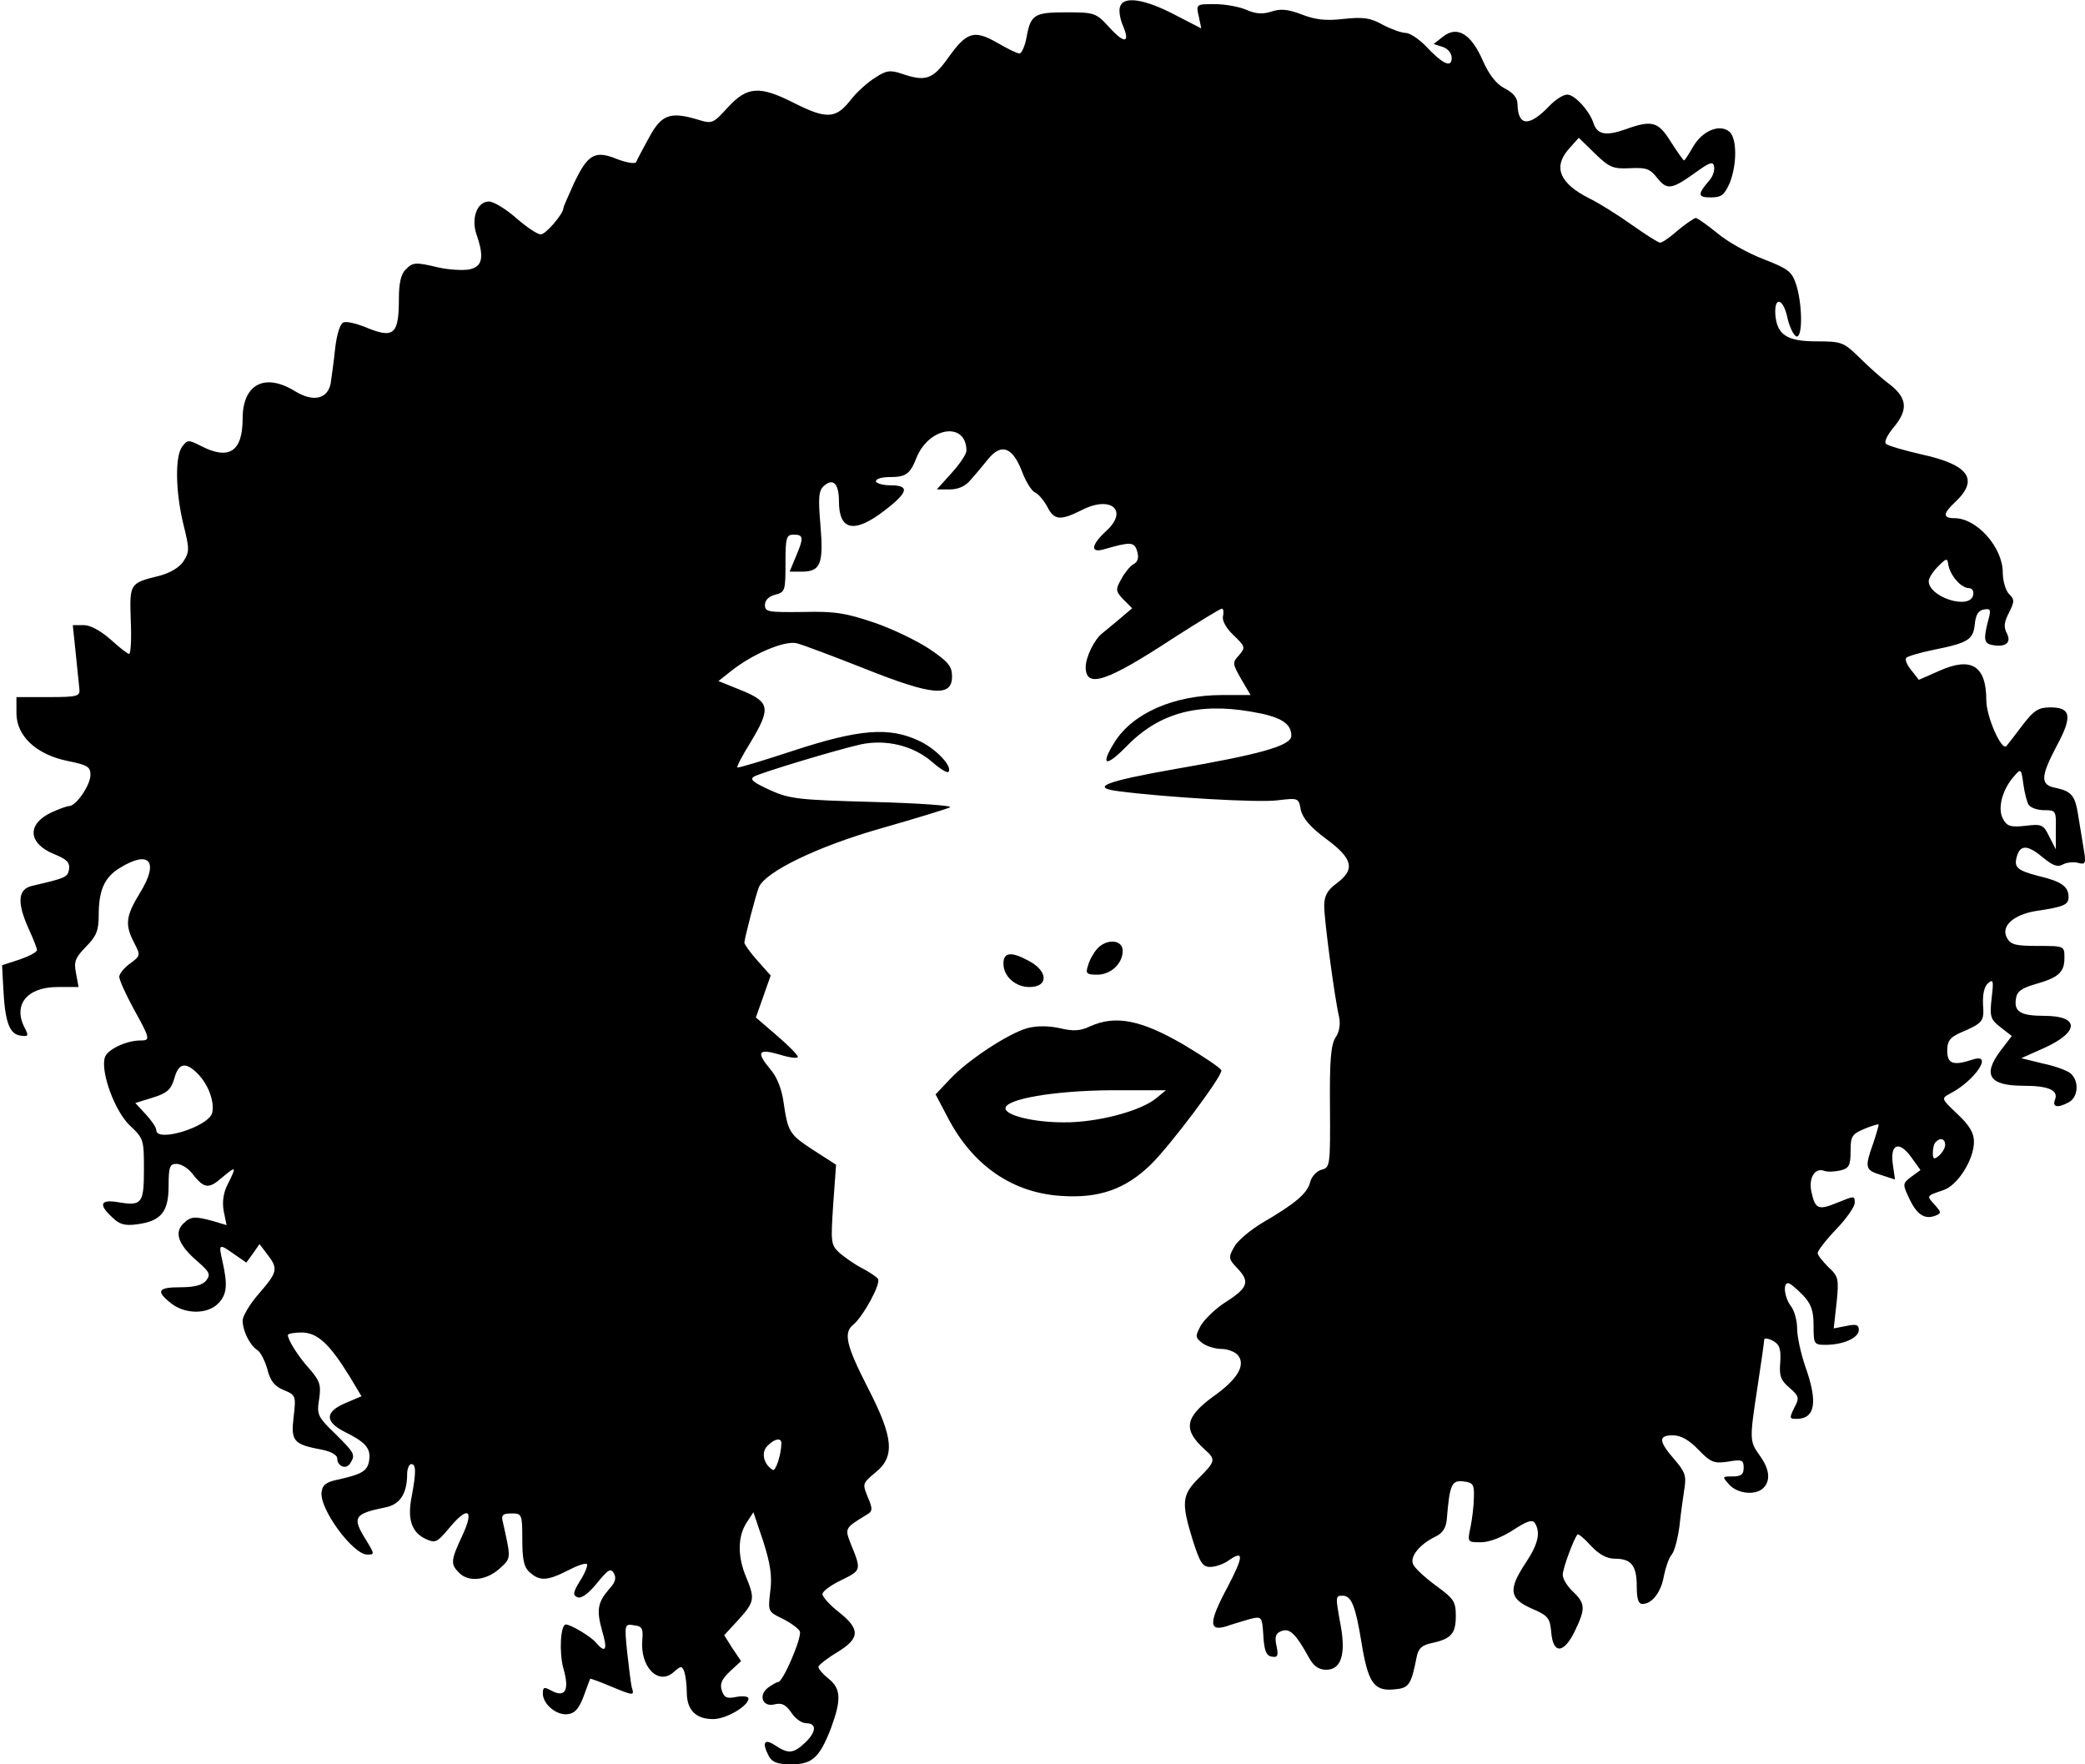 <?xml version="1.0" standalone="no"?>
<!DOCTYPE svg PUBLIC "-//W3C//DTD SVG 20010904//EN"
 "http://www.w3.org/TR/2001/REC-SVG-20010904/DTD/svg10.dtd">
<svg version="1.0" xmlns="http://www.w3.org/2000/svg"
 width="507pt" height="429pt" viewBox="0 0 507 429"
 preserveAspectRatio="xMidYMid meet">

<g transform="translate(0,429) scale(0.1,-0.1)"
fill="#000000" stroke="none">
<path d="M2724 4275 c-4 -9 -1 -29 6 -46 19 -44 5 -47 -33 -5 -32 35 -36 36
-104 36 -78 0 -87 -5 -97 -62 -4 -21 -12 -38 -17 -38 -6 0 -30 12 -54 26 -56
32 -74 27 -119 -36 -38 -54 -56 -59 -114 -39 -27 9 -37 8 -64 -10 -18 -11 -46
-36 -61 -56 -35 -44 -58 -45 -137 -5 -83 42 -113 40 -160 -11 -37 -40 -37 -41
-76 -29 -65 19 -86 11 -116 -45 -15 -27 -29 -54 -31 -59 -2 -5 -22 -2 -46 7
-54 22 -71 13 -105 -58 -14 -31 -26 -58 -26 -61 0 -14 -43 -64 -55 -64 -8 0
-35 18 -60 40 -25 22 -55 40 -66 40 -29 0 -44 -41 -30 -81 19 -55 14 -77 -17
-84 -16 -3 -49 -1 -73 4 -59 14 -65 14 -83 -5 -11 -10 -16 -34 -16 -69 0 -90
-12 -100 -85 -69 -21 8 -43 13 -50 10 -8 -3 -16 -29 -20 -63 -3 -32 -9 -70
-11 -86 -8 -38 -43 -45 -87 -18 -73 45 -127 17 -127 -67 0 -80 -33 -102 -102
-66 -30 15 -32 15 -45 -2 -18 -24 -16 -111 3 -189 15 -60 15 -67 0 -90 -10
-15 -32 -28 -58 -35 -73 -18 -73 -18 -70 -109 2 -44 0 -81 -4 -81 -4 0 -24 16
-45 35 -24 21 -49 35 -65 35 l-27 0 7 -67 c4 -38 8 -77 9 -88 2 -18 -4 -20
-76 -20 l-77 0 0 -39 c0 -55 47 -100 123 -116 49 -10 57 -14 57 -34 0 -25 -35
-76 -52 -76 -5 0 -25 -7 -44 -16 -59 -28 -56 -75 8 -101 30 -12 38 -20 36 -36
-3 -20 -8 -22 -90 -41 -35 -8 -37 -41 -8 -105 11 -24 20 -47 20 -51 0 -5 -19
-15 -42 -23 l-43 -14 3 -55 c4 -83 15 -112 41 -116 20 -3 21 -1 12 17 -31 57
4 101 79 101 l51 0 -6 33 c-6 29 -2 38 24 65 25 25 31 39 31 76 0 62 14 93 52
116 72 44 95 15 49 -60 -35 -57 -38 -78 -15 -122 16 -31 16 -32 -10 -51 -14
-10 -26 -25 -26 -32 0 -8 16 -43 35 -78 41 -74 41 -77 16 -77 -34 0 -80 -22
-86 -41 -11 -35 24 -131 61 -166 33 -31 34 -34 34 -106 0 -84 -5 -90 -64 -80
-42 7 -47 -6 -13 -37 17 -17 30 -21 60 -17 59 8 77 30 77 94 0 46 3 53 19 53
11 0 28 -10 38 -23 29 -37 40 -39 72 -11 36 30 37 29 15 -15 -11 -21 -14 -44
-10 -66 l7 -34 -33 10 c-45 12 -54 12 -73 -7 -22 -22 -10 -52 34 -90 31 -27
34 -33 22 -48 -9 -11 -29 -16 -62 -16 -55 0 -61 -9 -23 -39 34 -27 88 -27 114
-1 22 22 24 45 11 103 -10 43 -9 44 29 17 l29 -20 16 22 16 23 19 -25 c27 -35
25 -43 -20 -95 -22 -25 -40 -55 -40 -66 0 -25 18 -61 36 -72 7 -4 18 -25 24
-46 7 -29 18 -42 40 -51 29 -12 30 -14 24 -65 -7 -59 -1 -67 69 -80 21 -4 37
-13 37 -21 0 -19 21 -28 31 -13 14 22 12 25 -36 73 -43 41 -45 47 -39 84 5 34
2 44 -23 73 -29 32 -53 71 -53 83 0 3 15 6 33 6 38 0 67 -26 116 -105 l30 -50
-40 -17 c-49 -21 -49 -45 -2 -69 51 -25 64 -40 61 -67 -3 -28 -16 -36 -73 -49
-31 -6 -41 -13 -43 -31 -6 -40 76 -152 111 -152 18 0 18 1 -2 34 -36 57 -31
65 47 81 35 7 52 34 52 81 0 13 5 24 10 24 12 0 12 -20 1 -79 -11 -55 0 -87
34 -103 24 -11 28 -8 56 25 46 56 63 48 34 -15 -29 -62 -30 -71 -9 -92 23 -24
67 -19 99 10 28 26 28 22 8 112 -5 18 -1 22 21 22 25 0 26 -2 26 -63 0 -49 4
-68 18 -80 24 -22 43 -21 92 4 23 12 43 19 47 16 3 -3 -4 -21 -16 -40 -18 -29
-19 -36 -6 -41 9 -3 26 9 47 35 27 33 33 37 41 23 6 -11 3 -22 -11 -37 -29
-33 -32 -52 -18 -102 14 -46 9 -57 -15 -29 -11 14 -61 44 -73 44 -13 0 -17
-67 -6 -107 15 -52 5 -72 -29 -54 -18 10 -21 9 -21 -7 0 -26 34 -54 61 -50 17
2 27 14 38 43 8 22 15 41 16 43 1 1 23 -7 49 -18 58 -24 59 -24 52 -2 -2 9 -7
48 -11 85 -7 68 -6 69 17 65 19 -2 22 -8 20 -33 -7 -68 39 -115 77 -80 17 15
19 15 25 0 3 -9 6 -32 6 -50 0 -43 22 -65 64 -65 32 0 86 32 86 50 0 5 -13 7
-29 4 -24 -5 -30 -2 -36 16 -5 16 0 27 20 46 l27 25 -21 31 -20 32 35 38 c39
43 40 51 18 104 -21 50 -20 98 1 131 l17 26 24 -71 c17 -54 22 -84 17 -121 -6
-50 -5 -50 30 -67 20 -10 39 -24 42 -31 5 -15 -41 -123 -53 -123 -4 0 -15 -7
-25 -14 -24 -19 -12 -48 17 -40 17 4 27 -1 40 -20 9 -14 25 -26 36 -26 27 0
25 -22 -3 -48 -28 -26 -40 -27 -72 -6 -27 18 -33 7 -15 -27 8 -14 21 -19 54
-19 51 0 69 16 97 89 25 68 24 95 -6 119 -14 11 -25 24 -25 29 0 4 20 20 45
35 56 34 58 56 5 98 -22 17 -40 37 -40 44 0 7 21 22 46 34 49 24 49 24 22 90
-14 36 -13 37 38 68 16 9 17 14 4 44 -13 32 -13 33 18 59 49 39 45 85 -18 207
-53 104 -60 134 -34 154 24 21 66 98 59 110 -3 5 -21 17 -38 26 -18 9 -42 26
-55 37 -22 20 -22 26 -16 118 l7 97 -56 36 c-58 38 -61 43 -72 118 -4 29 -16
60 -31 77 -36 43 -31 52 21 37 25 -8 45 -10 45 -6 0 5 -23 28 -51 52 l-51 44
18 51 18 51 -32 36 c-18 20 -32 40 -32 44 1 13 28 117 35 134 15 38 143 100
298 144 84 24 159 47 167 51 8 4 -75 10 -185 13 -183 5 -204 7 -253 29 -41 19
-50 26 -38 33 19 10 194 63 259 78 62 13 128 -3 174 -43 18 -16 36 -27 39 -24
12 12 -30 57 -72 76 -72 34 -145 28 -304 -24 -73 -24 -135 -43 -137 -41 -2 2
12 29 32 61 50 83 47 98 -21 126 l-57 23 29 23 c52 42 131 76 161 69 16 -4 90
-32 166 -62 163 -65 212 -70 212 -19 0 25 -9 36 -55 67 -30 20 -90 49 -134 64
-68 23 -95 28 -173 26 -85 -1 -93 0 -93 17 0 12 10 21 25 25 24 6 25 10 25 76
0 63 2 70 20 70 24 0 25 -7 5 -54 l-15 -36 29 0 c46 0 54 18 46 113 -6 69 -4
85 9 96 22 19 36 5 36 -38 0 -71 37 -79 110 -23 59 45 63 62 15 62 -19 0 -35
5 -35 10 0 6 15 10 33 10 40 0 50 7 66 48 31 75 121 87 121 16 0 -8 -16 -32
-36 -54 l-36 -40 32 0 c20 0 38 8 50 23 11 12 30 35 43 51 32 39 59 29 82 -30
9 -25 24 -48 31 -51 8 -3 21 -18 30 -34 17 -34 31 -36 85 -9 70 36 114 -1 59
-51 -36 -33 -40 -54 -7 -45 66 19 75 19 82 -4 5 -16 2 -26 -9 -32 -9 -5 -22
-22 -30 -37 -14 -25 -13 -29 6 -49 l21 -21 -33 -28 c-18 -15 -36 -30 -40 -33
-19 -15 -40 -58 -40 -82 0 -53 51 -36 214 71 61 39 113 71 117 71 4 0 5 -8 3
-18 -3 -10 7 -29 25 -46 29 -28 30 -30 14 -49 -17 -18 -16 -21 5 -58 l23 -39
-69 0 c-117 0 -218 -44 -262 -115 -35 -56 -22 -62 28 -11 78 81 172 108 302
86 73 -12 100 -28 100 -59 0 -24 -74 -45 -283 -81 -170 -30 -208 -45 -136 -54
117 -15 338 -28 385 -22 51 6 52 6 57 -23 5 -21 23 -42 62 -71 65 -48 71 -74
25 -108 -23 -17 -30 -31 -30 -55 0 -34 25 -222 36 -269 4 -17 1 -37 -8 -50
-12 -18 -15 -57 -14 -170 1 -142 0 -147 -20 -152 -12 -3 -25 -17 -28 -30 -7
-28 -37 -53 -116 -99 -30 -18 -61 -44 -69 -59 -14 -25 -14 -29 7 -51 32 -33
27 -48 -26 -82 -26 -16 -53 -43 -62 -58 -14 -26 -14 -29 4 -43 11 -8 32 -14
47 -14 14 0 32 -7 39 -15 20 -24 -1 -59 -59 -100 -70 -51 -75 -81 -22 -129 28
-25 27 -29 -14 -70 -41 -41 -43 -59 -15 -150 18 -56 24 -66 43 -66 12 0 33 7
45 16 37 26 36 10 -2 -63 -50 -93 -48 -114 6 -94 13 4 35 11 50 15 26 6 27 5
30 -41 2 -36 7 -49 20 -51 15 -3 17 2 12 26 -5 22 -2 31 12 36 20 8 35 -7 66
-63 12 -22 24 -31 43 -31 36 0 48 37 35 108 -13 71 -13 72 5 72 21 0 31 -25
45 -110 16 -100 30 -122 78 -118 38 3 43 9 57 80 4 20 13 28 37 33 47 10 58
23 58 66 0 35 -5 42 -49 74 -27 20 -52 43 -55 52 -8 19 17 48 53 66 18 8 27
21 29 42 7 86 12 96 40 93 24 -3 27 -7 26 -38 0 -19 -4 -52 -8 -72 -8 -38 -8
-38 25 -38 21 0 51 12 79 30 32 21 46 26 52 17 15 -23 8 -52 -22 -97 -43 -65
-40 -87 14 -111 40 -17 45 -23 48 -57 4 -54 30 -54 57 1 27 56 26 68 -4 97
-14 13 -25 31 -25 41 0 15 27 88 36 98 2 2 17 -10 33 -28 20 -21 38 -31 58
-31 40 0 53 -17 53 -67 0 -31 4 -43 14 -43 23 0 45 28 52 68 4 20 12 44 19 52
7 8 15 40 19 70 3 30 9 71 12 91 5 31 1 41 -25 71 -38 44 -39 58 -3 58 19 0
39 -11 62 -35 30 -31 38 -34 72 -29 34 6 38 4 38 -15 0 -16 -6 -21 -27 -21
-25 0 -26 0 -8 -20 20 -22 64 -27 83 -8 18 18 15 46 -9 79 -25 35 -25 38 -5
169 9 58 16 109 16 113 0 4 9 3 21 -3 16 -9 20 -19 18 -52 -3 -33 1 -44 22
-62 24 -21 25 -25 12 -49 -12 -25 -12 -27 5 -27 46 0 53 40 22 127 -11 32 -20
73 -20 93 0 19 -7 44 -15 54 -16 21 -20 56 -7 56 5 0 20 -13 35 -28 21 -22 27
-38 27 -75 0 -45 1 -47 29 -47 43 0 81 17 81 36 0 13 -6 15 -30 10 l-31 -6 7
63 c6 58 4 64 -20 86 -14 14 -26 29 -26 34 0 6 20 32 45 58 25 26 45 55 45 64
0 18 1 18 -44 0 -44 -18 -52 -15 -61 26 -8 34 8 61 31 52 8 -3 25 -2 39 1 21
5 25 12 25 47 0 36 3 41 33 54 17 7 33 12 35 11 1 -2 -5 -22 -13 -46 -21 -59
-20 -65 19 -77 l34 -11 -5 35 c-8 51 14 61 44 20 l23 -32 -22 -16 c-22 -17
-22 -18 -5 -54 18 -38 37 -51 63 -41 15 6 15 8 -1 26 -21 23 -21 22 20 36 35
11 75 74 75 118 0 21 -11 40 -40 67 -40 38 -40 38 -18 50 60 31 106 99 56 83
-48 -16 -63 -11 -63 21 0 23 6 32 30 43 58 25 60 28 57 70 -1 25 3 44 13 52
12 10 13 5 8 -37 -5 -45 -3 -52 22 -71 l27 -21 -26 -34 c-46 -60 -30 -87 54
-87 62 0 86 -11 77 -34 -7 -18 6 -21 34 -6 23 13 25 52 4 70 -8 7 -38 18 -67
24 l-53 13 56 25 c86 39 86 78 0 78 -57 0 -74 10 -69 41 2 18 13 26 47 36 57
16 71 29 71 64 0 29 0 29 -65 29 -54 0 -66 3 -75 20 -15 28 16 56 71 65 68 10
79 15 79 34 0 25 -17 38 -73 51 -53 14 -61 21 -52 50 9 27 27 25 64 -6 23 -19
35 -23 47 -16 9 5 26 7 37 4 19 -5 20 -2 13 39 -4 24 -10 60 -13 79 -7 45 -16
56 -53 64 -39 7 -39 26 1 102 39 72 35 94 -15 94 -29 0 -40 -7 -67 -42 -18
-24 -36 -47 -40 -52 -12 -13 -49 72 -49 111 0 84 -36 107 -114 72 l-50 -22
-18 23 c-10 12 -16 25 -13 30 2 4 33 13 67 20 85 17 96 25 100 62 2 23 9 34
22 36 16 3 18 0 11 -25 -12 -46 -11 -57 8 -61 33 -7 49 5 37 28 -8 15 -7 27 5
50 14 28 14 32 0 46 -8 8 -15 32 -15 52 0 61 -63 132 -117 132 -29 0 -29 11 1
39 59 55 34 91 -81 116 -43 10 -82 21 -87 26 -5 4 3 21 18 39 37 44 34 73 -11
107 -20 15 -53 45 -74 66 -36 35 -42 37 -102 37 -72 0 -96 16 -100 65 -3 45
19 40 29 -6 5 -23 15 -44 22 -47 16 -5 15 80 -1 128 -10 30 -20 37 -79 60 -37
14 -87 42 -112 63 -25 20 -48 37 -53 37 -4 -1 -24 -14 -43 -30 -19 -17 -38
-30 -43 -30 -5 0 -36 20 -70 44 -34 24 -80 53 -103 64 -71 36 -88 75 -50 119
l25 28 39 -38 c35 -34 44 -38 85 -36 40 2 49 -1 67 -24 24 -30 35 -28 95 15
33 24 41 26 43 13 2 -9 -3 -24 -11 -33 -30 -35 -29 -42 3 -42 26 0 33 6 46 35
18 45 18 109 -1 125 -23 19 -64 3 -87 -35 -11 -19 -21 -35 -23 -35 -2 0 -16
20 -32 45 -31 50 -46 54 -112 30 -46 -16 -67 -12 -76 15 -10 31 -46 70 -64 70
-10 0 -28 -12 -42 -26 -50 -53 -78 -52 -79 3 0 15 -11 28 -31 38 -21 11 -38
33 -54 69 -28 64 -62 84 -96 57 l-23 -18 22 -7 c13 -4 22 -16 22 -27 0 -25
-22 -15 -64 30 -17 17 -38 31 -48 31 -10 0 -35 9 -56 20 -30 17 -48 19 -95 14
-43 -5 -69 -2 -102 11 -34 13 -52 14 -73 7 -21 -7 -38 -6 -61 4 -18 8 -53 14
-78 14 -44 0 -45 0 -38 -30 l6 -29 -66 34 c-71 37 -122 45 -131 20z m2034
-1397 c8 -10 21 -18 29 -18 9 0 13 -7 11 -17 -8 -37 -108 -5 -108 34 0 7 10
23 22 35 22 22 23 22 26 3 2 -11 11 -28 20 -37z m175 -545 c5 -7 21 -13 38
-13 28 0 29 -1 28 -47 l0 -48 -16 31 c-14 29 -18 31 -58 26 -37 -4 -45 -1 -55
18 -13 25 -1 71 28 103 16 19 17 18 22 -19 3 -22 9 -45 13 -51z m-4453 -653
c27 -27 42 -69 36 -96 -9 -34 -136 -73 -136 -42 0 7 -12 24 -26 39 l-25 27 42
13 c36 11 45 20 53 47 10 37 27 41 56 12z m4250 -174 c0 -7 -7 -19 -15 -26
-12 -10 -15 -9 -15 7 0 11 3 23 7 26 11 12 23 8 23 -7z m-2830 -725 c0 -27
-14 -70 -21 -65 -22 13 -29 43 -13 58 17 18 34 21 34 7z"/>
<path d="M2668 1983 c-9 -10 -19 -28 -22 -40 -7 -20 -4 -23 22 -23 33 0 62 27
62 58 0 28 -40 30 -62 5z"/>
<path d="M2440 1947 c0 -31 29 -57 63 -57 48 0 46 40 -4 65 -41 22 -59 19 -59
-8z"/>
<path d="M2652 1795 c-25 -12 -42 -13 -75 -5 -28 6 -56 6 -79 0 -46 -13 -144
-77 -188 -124 l-35 -37 30 -57 c61 -117 158 -183 277 -190 92 -6 155 17 216
76 48 47 172 212 172 229 0 5 -42 33 -92 63 -103 60 -165 72 -226 45z m160
-175 c-38 -32 -146 -60 -226 -59 -73 0 -141 17 -141 34 0 23 120 43 255 44
l135 0 -23 -19z"/>
</g>
</svg>
